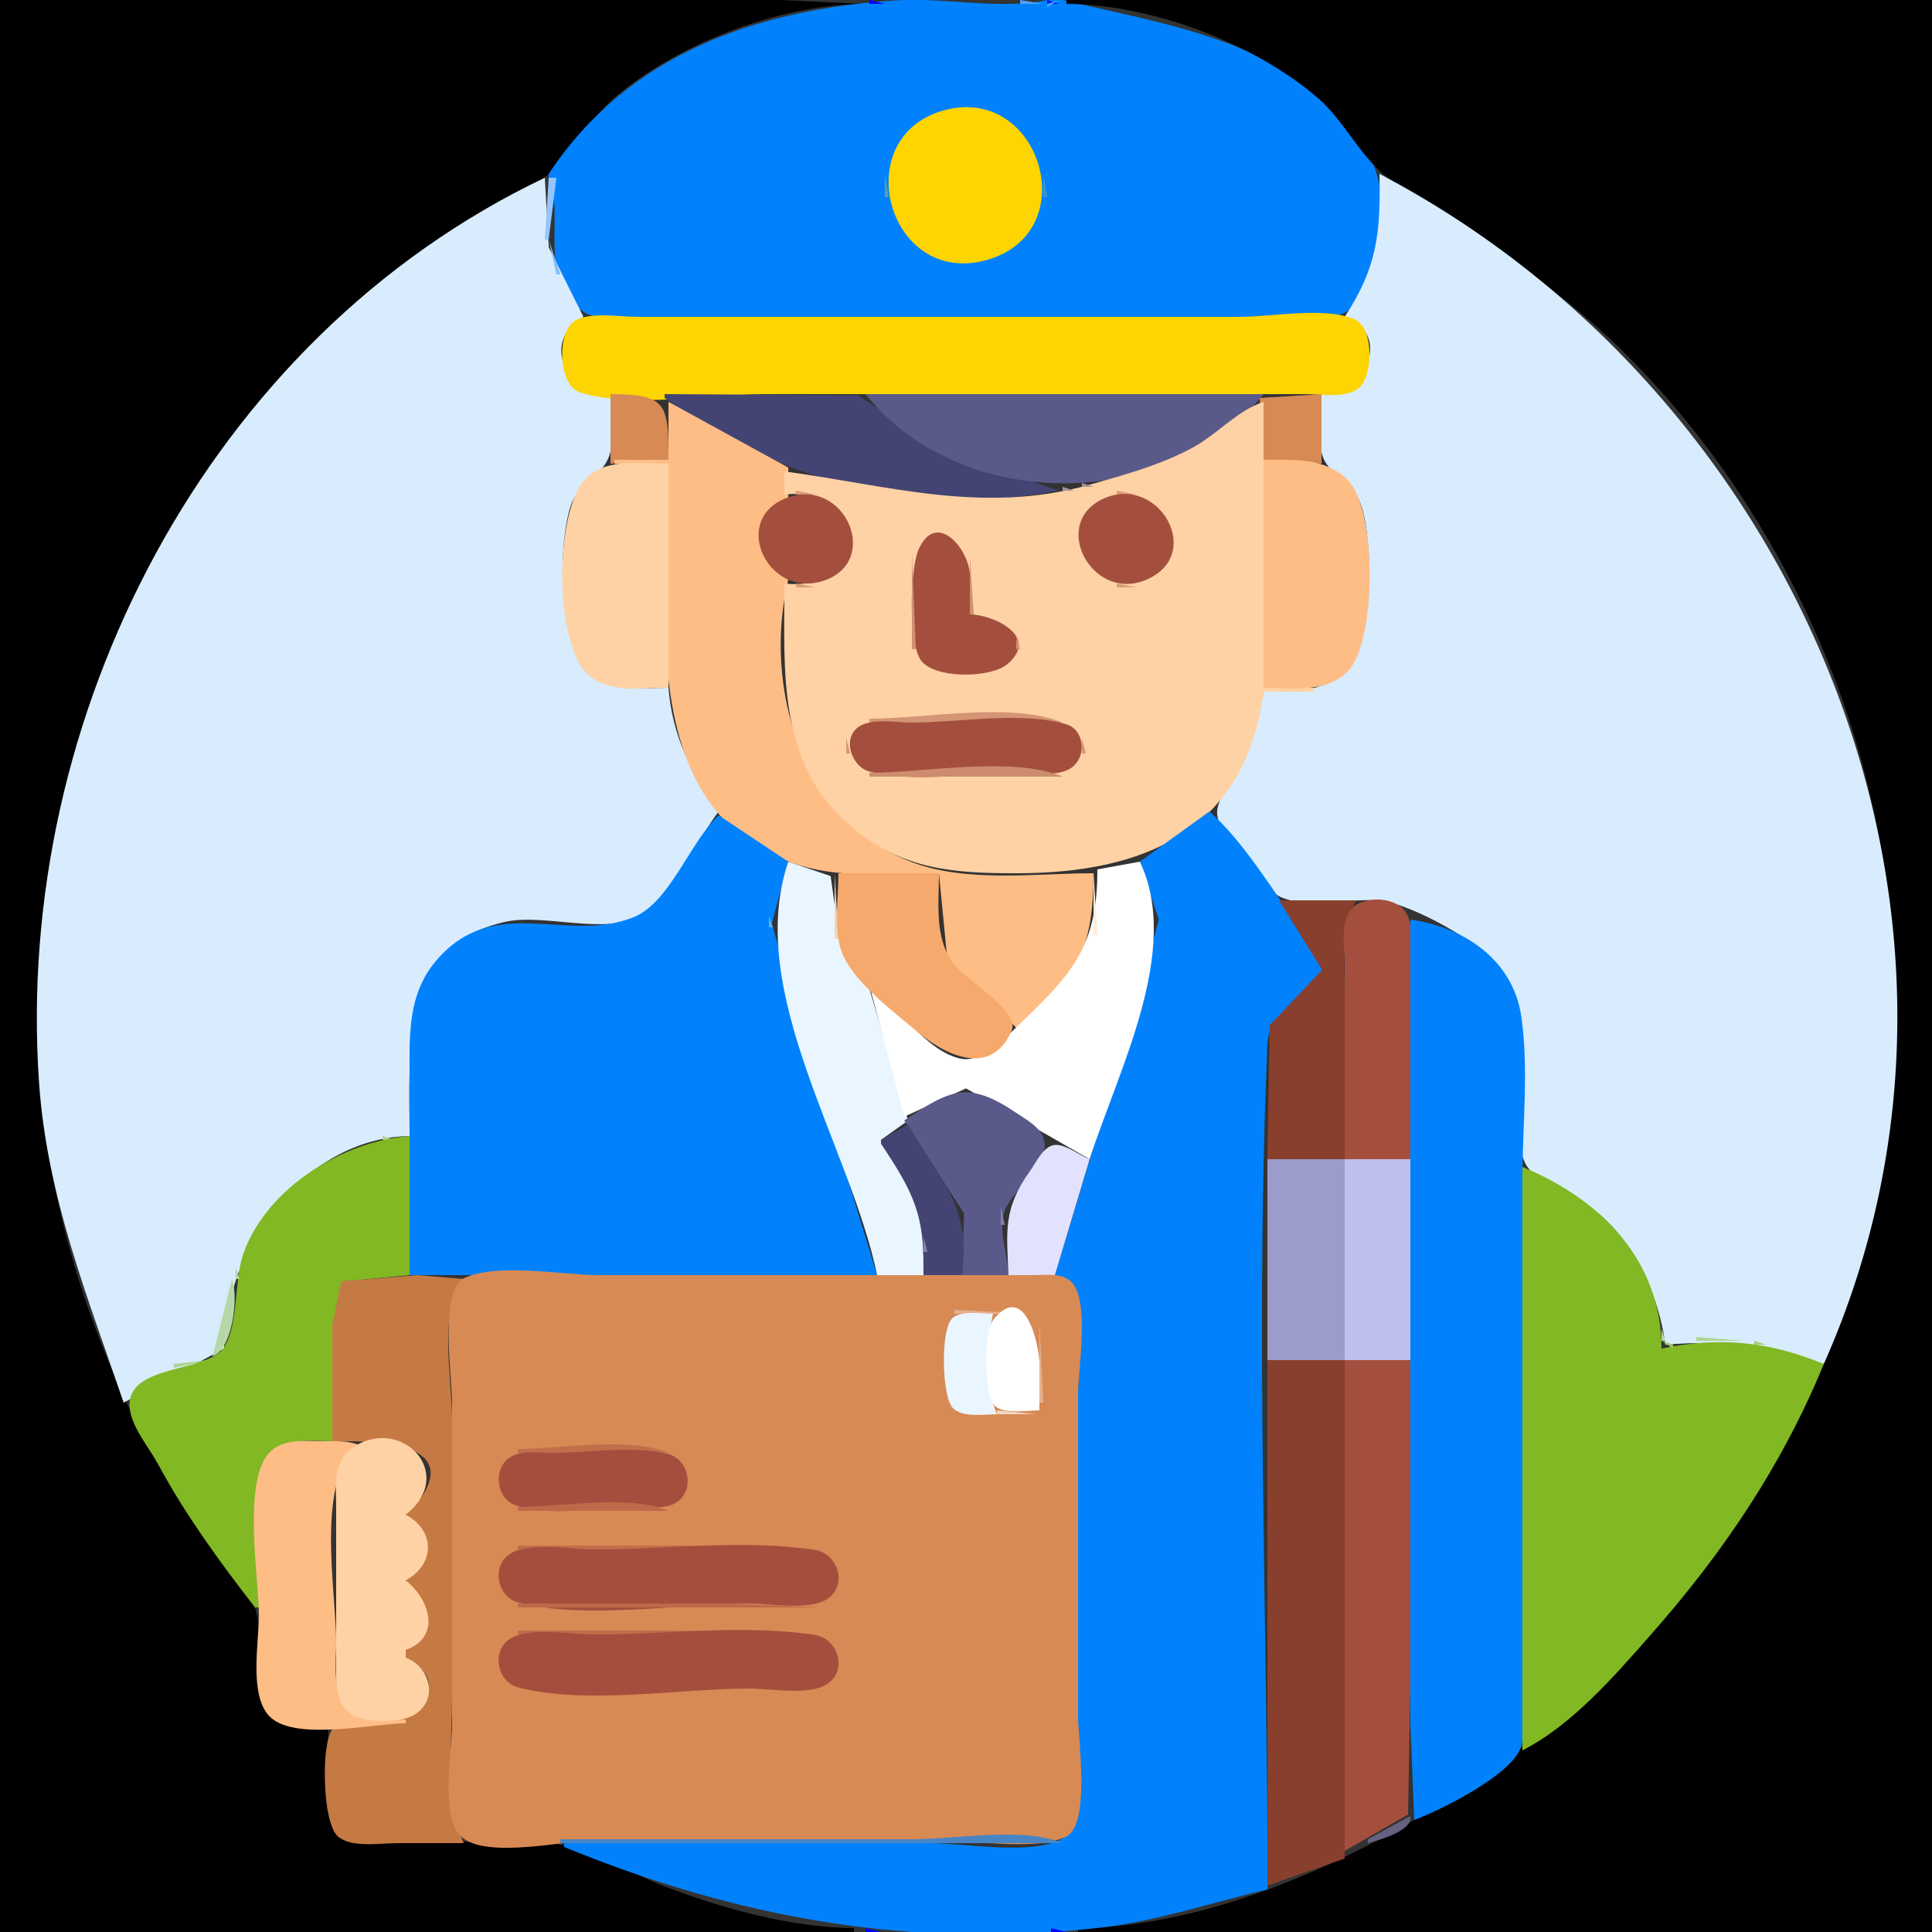 <?xml version="1.0" standalone="yes"?>
<svg width="500" height="500">
<rect width="100%" height="100%" fill="#333333" stroke="none"/>
<path style="fill:#000000; stroke:none;" d="M0 0L0 500L221 500L221 499C204.615 498.864 186.183 493.756 171 487.797C162.429 484.433 152.135 478.002 143 477.105C130.243 475.852 116.82 477 104 477C99.356 477 92.093 478.346 88.148 475.397C81.911 470.734 85 454.003 85 447C81.755 447 78.195 447.39 75.004 446.721C60.585 443.7 70.79 423.101 65.007 414.17C58.954 404.822 51.166 396.653 45.454 387C28.571 358.467 16.521 326.918 12 294C2.022 221.351 26.298 147.062 77.039 94C96.108 74.06 119.173 62.253 140.815 46.035C147.857 40.758 152.048 31.251 159 25.3C175.452 11.219 201.267 1.449 223 1L202 0L157 0L0 0z"/>
<path style="fill:#0182fc; stroke:none;" d="M142 45L142 46C146.395 56.147 138.543 73.078 151.465 80.972C154.775 82.995 160.283 82 164 82L194 82L304 82L335 82C339.333 82 345.145 82.996 348.906 80.397C361.753 71.515 359.786 45.747 351.471 35C332.461 10.428 302.903 6.662 275 0L271 0C258.902 2.631 244.513 -0.713 232 0.089C195.931 2.399 162.61 13.854 142 45z"/>
<path style="fill:#000000; stroke:none;" d="M224 0L225 1L224 0z"/>
<path style="fill:#0000ff; stroke:none;" d="M225 0L225 1L229 1L225 0z"/>
<path style="fill:#4fa2fa; stroke:none;" d="M264 0L264 1L270 1L264 0z"/>
<path style="fill:#0000ff; stroke:none;" d="M271 0L271 1L274 1L271 0z"/>
<path style="fill:#3c9dfc; stroke:none;" d="M274 0L271 1L271 2L274 0z"/>
<path style="fill:#000000; stroke:none;" d="M276 0L276 1C298.049 1.183 324.31 11.015 341 25.3C348.093 31.371 352.575 41.684 360.093 46.651C379.568 59.518 398.766 71.036 416 87.09C448.402 117.273 472.373 159.071 483.105 202C508.633 304.113 463.453 408.367 376 464.858C348.725 482.477 312.101 498.726 279 499L279 500L500 500L500 0L276 0z"/>
<path style="fill:#fed402; stroke:none;" d="M244 28.638C219.334 35.767 229.812 74.058 255 67.387C281.081 60.48 269.305 21.324 244 28.638z"/>
<path style="fill:#90b16e; stroke:none;" d="M257 29L258 30L257 29z"/>
<path style="fill:#76a789; stroke:none;" d="M261 31L262 32L261 31z"/>
<path style="fill:#96b368; stroke:none;" d="M266 36L267 37L266 36z"/>
<path style="fill:#7da781; stroke:none;" d="M232 37L233 38L232 37z"/>
<path style="fill:#5e9da0; stroke:none;" d="M229 45L229 51L230 51L229 45z"/>
<path style="fill:#3f96bf; stroke:none;" d="M270 45L270 51L271 51L270 45z"/>
<path style="fill:#d8ecfe; stroke:none;" d="M357 45C357.31 60.03 356.522 69.061 348 82C360.507 86.498 353.349 101.96 342 102C342 106.911 340.384 115.32 343.028 119.625C345.707 123.987 350.672 125.658 352.347 131C355.434 140.843 355.707 166.375 347.891 173.786C342.022 179.352 334.504 179 327 179C325.712 185.641 324.286 191.91 321.241 198C319.477 201.528 315.225 206.025 314.993 210C314.642 216.013 326.62 230.387 332.004 232.397C339.299 235.119 349.306 232.391 357 233.059C364.176 233.681 379.601 242.054 384.826 247.185C401.384 263.443 386.819 282.961 394.603 300.786C397.024 306.329 409.255 310.267 413.985 314.325C423.571 322.548 429.339 335.664 431 348C447.201 346.677 456.408 348.543 472 353C523.486 237.396 465.665 101.947 357 45z"/>
<path style="fill:#00ffff; stroke:none;" d="M140 46L141 47L140 46z"/>
<path style="fill:#d8ecfe; stroke:none;" d="M141 46C53.72 87.55 3.615 185.458 10.089 280C12.12 309.645 22.585 335.341 32 363L58 349C58.003 323.421 78.405 294.588 106 294C106 272.189 103.272 244.434 131 238.518C140.934 236.398 156.918 242.102 165.7 236.972C173.986 232.132 180.152 217.588 186 210L186 209C178.451 200.143 173.927 189.646 173 178C166.803 178 159.36 179.194 154.04 175.347C144.201 168.233 144.272 141.779 147.653 131C149.392 125.455 155.249 123.558 157.397 118.675C159.376 114.175 158 106.858 158 102C146.844 101.968 139.633 88.636 151 82L142.019 64L141 46z"/>
<path style="fill:#94c6fd; stroke:none;" d="M142 46L141 62L142 62L144 46L142 46z"/>
<path style="fill:#00ffff; stroke:none;" d="M359 46L360 47L359 46M361 47L362 48L361 47z"/>
<path style="fill:#0000ff; stroke:none;" d="M363 48L364 49L363 48z"/>
<path style="fill:#70a38e; stroke:none;" d="M230 55L231 56L230 55z"/>
<path style="fill:#7ba683; stroke:none;" d="M232 59L233 60L232 59z"/>
<path style="fill:#93b26b; stroke:none;" d="M266 60L267 61L266 60z"/>
<path style="fill:#82bdfd; stroke:none;" d="M142 62L144 71L145 71L142 62z"/>
<path style="fill:#7daa82; stroke:none;" d="M264 62L265 63L264 62z"/>
<path style="fill:#72a68d; stroke:none;" d="M261 64L262 65L261 64z"/>
<path style="fill:#8eb070; stroke:none;" d="M257 66L258 67L257 66z"/>
<path style="fill:#87c4fe; stroke:none;" d="M354.333 71.667L354.667 72.333L354.333 71.667z"/>
<path style="fill:#fed402; stroke:none;" d="M149.228 82.742C143.898 85.232 144.34 99.79 150.109 101.566C163.631 105.731 183.83 102 198 102L303 102L338 102C341.993 102 348.39 103.171 351.682 100.397C355.395 97.268 355.583 84.99 350.772 82.742C343.323 79.263 329.166 82 321 82L199 82L165 82C160.385 82 153.5 80.747 149.228 82.742z"/>
<path style="fill:#0000ff; stroke:none;" d="M83 87L84 88L83 87M416 87L417 88L416 87z"/>
<path style="fill:#d88a55; stroke:none;" d="M158 102L158 120L173 119C173 104.792 172.769 102 158 102z"/>
<path style="fill:#444474; stroke:none;" d="M172 102L172 103C202.338 124.793 236.675 133.954 274 127L243 116.11L222 102.303L172 102z"/>
<path style="fill:#5a5a8a; stroke:none;" d="M224 102C248.67 132.863 302.201 132.658 327 102L224 102z"/>
<path style="fill:#d88a55; stroke:none;" d="M326 103L327 119L342 120L342 102L326 103z"/>
<path style="fill:#ffbd86; stroke:none;" d="M173 104L173 119L159 119L159 120L173 120C173 155.107 163.181 210.586 207 223.961C218.427 227.449 231.19 226 243 226L245.14 248L263 266C279.032 254.707 283 244.563 283 226C267.904 226 250.363 228.528 236 223.12C207.337 212.328 197.405 177.7 204 150C194.45 144.214 194.45 134.786 204 129L204 121L173 104z"/>
<path style="fill:#fed2a4; stroke:none;" d="M203 122L203 128C224.987 125.418 224.83 153.564 203 151C203 174.181 201.005 198.198 221.001 214.532C233.996 225.148 246.951 226 263 226C295.74 226 322.312 215.301 327 179L340 179L340 178L327 178L327 104C320.15 106.31 315.268 112.159 309 115.651C300.788 120.226 291.006 122.897 282 125.441C254.455 133.224 230.033 125.643 203 122z"/>
<path style="fill:#00ffff; stroke:none;" d="M66 105L67 106L66 105z"/>
<path style="fill:#ffbd86; stroke:none;" d="M327 119L327 178C334.284 178 343.168 179.525 348.772 173.786C356.368 166.009 356.396 131.838 348.786 124.214C342.892 118.309 334.648 119 327 119z"/>
<path style="fill:#00ffff; stroke:none;" d="M444 119L445 120L444 119z"/>
<path style="fill:#fed2a4; stroke:none;" d="M173 178L173 120C166.14 120 157.648 118.449 152.105 123.344C143.281 131.137 143.311 166.683 152.189 174.606C157.663 179.491 166.226 178 173 178z"/>
<path style="fill:#a79297; stroke:none;" d="M280 125L280 126L283 126L280 125z"/>
<path style="fill:#00ffff; stroke:none;" d="M50 126L51 127L50 126z"/>
<path style="fill:#a89396; stroke:none;" d="M275 126L275 127L278 127L275 126z"/>
<path style="fill:#d99d7a; stroke:none;" d="M206 127L206 128L211 128L206 127z"/>
<path style="fill:#98858d; stroke:none;" d="M227.667 127.333L228.333 127.667L227.667 127.333z"/>
<path style="fill:#d99d7a; stroke:none;" d="M289 127L289 128L294 128L289 127z"/>
<path style="fill:#a44f3e; stroke:none;" d="M204.015 128.703C188.783 133.987 198.461 155.018 212.985 150.347C228.225 145.447 218.774 123.583 204.015 128.703M286.015 128.858C271.26 135.014 282.658 156.401 296.96 149.91C311.662 143.239 299.902 123.064 286.015 128.858z"/>
<path style="fill:#00ffff; stroke:none;" d="M46 132L47 133L46 132M453 132L454 133L453 132z"/>
<path style="fill:#0000ff; stroke:none;" d="M43 137L44 138L43 137z"/>
<path style="fill:#a44f3e; stroke:none;" d="M251 159L250.999 149C250.964 142.226 242.329 131.844 237.742 142.189C235.44 147.381 235.134 165.814 238.179 170.656C241.4 175.778 256.242 175.534 260.566 171.991C269.355 164.79 257.142 159.055 251 159z"/>
<path style="fill:#d09171; stroke:none;" d="M236 143L236 168L237 168L236 143M251 144L251 159L252 159L251 144z"/>
<path style="fill:#d99c7a; stroke:none;" d="M206 151L206 152L211 152L206 151M289 151L289 152L294 152L289 151z"/>
<path style="fill:#d39373; stroke:none;" d="M263 165L263 168L264 168L263 165z"/>
<path style="fill:#d49574; stroke:none;" d="M225 186L225 187L275 187C262.11 181.591 239.049 186 225 186z"/>
<path style="fill:#a44f3e; stroke:none;" d="M222.318 188.028C217.77 191.063 220.391 198.469 225.019 199.682C236.515 202.694 252.108 200 264 200C267.993 200 274.39 201.171 277.682 198.397C281.249 195.391 280.569 188.82 275.941 187.434C264.502 184.006 247.945 187 236 187C232.157 187 225.668 185.792 222.318 188.028z"/>
<path style="fill:#d59675; stroke:none;" d="M219 191L219 195L220 195L219 191z"/>
<path style="fill:#d59776; stroke:none;" d="M280 191L280 195L281 195L280 191z"/>
<path style="fill:#ce8c6e; stroke:none;" d="M225 200L225 201L275 201C262.11 195.591 239.049 200 225 200z"/>
<path style="fill:#54a2fc; stroke:none;" d="M184 213L187 210L184 213z"/>
<path style="fill:#0182fc; stroke:none;" d="M313 210L295 223L299.891 238L291.742 268L273 330C282.881 333.554 279 352.362 279 361L279 446C279 453.176 282.165 470.426 275.772 475.258C268.748 480.565 249.562 477 241 477L146 477L146 478C191.095 496.501 236.132 504.535 285 498.844C299.734 497.128 313.648 492.32 328 489C328 416.238 324.835 342.687 328.019 270.004C328.43 260.638 343.012 259.705 342.573 250.996C342.356 246.686 337.964 242.337 335.579 239C328.811 229.534 321.683 217.713 313 210M186 211C178.575 217.776 173.394 233.623 163.91 237.397C146.576 244.293 128.35 231.217 113.329 248.09C105.356 257.045 106 267.831 106 279L106 330L227 330L205.859 261L199.765 239L204 223L186 211z"/>
<path style="fill:#4e9efc; stroke:none;" d="M180 217L179 220L180 217z"/>
<path style="fill:#eaf6ff; stroke:none;" d="M204 223C192.587 256.735 220.09 296.612 227 330L239 330C239.01 315.447 238.779 307.38 228 296L228 295L235 290L225.062 256.09L217.533 245L214.972 226.738L204 223z"/>
<path style="fill:#ffffff; stroke:none;" d="M284 225C284 243.63 278.55 251.069 265 263.96C261.554 267.238 254.239 274.969 249 274.044C239.748 272.411 232.297 260.14 225 255L234 289L250 281.671L282 300C289.347 277.022 305.889 246.008 295 223L284 225z"/>
<path style="fill:#4a9bfc; stroke:none;" d="M175 224L174 227L175 224z"/>
<path style="fill:#f5d4b8; stroke:none;" d="M216 226L216 243L217 243L216 226z"/>
<path style="fill:#f6a96c; stroke:none;" d="M217 226C217 232.185 215.695 240.092 217.703 245.999C220.336 253.747 230.944 261.509 237 266.7C243.967 272.671 256.339 279.358 261.824 266.715C263.949 261.817 250.013 253.342 247.228 249.996C241.685 243.338 243 234.083 243 226L217 226z"/>
<path style="fill:#ffebda; stroke:none;" d="M283 226L283 242L284 242L283 226z"/>
<path style="fill:#00ffff; stroke:none;" d="M11 229L12 230L11 229z"/>
<path style="fill:#883f2e; stroke:none;" d="M331 233L342.169 250.996L328.603 265.325L328 300L348 300L348 257C348 248.677 346.882 240.485 351 233L331 233z"/>
<path style="fill:#a44f3e; stroke:none;" d="M348 300L365 300L365 258C365 251.803 366.258 244.031 364.682 238.019C363.333 232.87 356.496 231.812 352.059 233.603C346.223 235.96 348 245.004 348 250L348 300z"/>
<path style="fill:#63a9fd; stroke:none;" d="M199 237L199 240L200 240L199 237z"/>
<path style="fill:#0182fc; stroke:none;" d="M365 238L365 397L365 446L366 471C372.746 468.526 391.701 459.161 393.682 451.907C395.381 445.687 394 437.43 394 431L394 388L394 305C394 291.371 395.691 276.484 393.699 263C391.536 248.357 378.788 239.858 365 238z"/>
<path style="fill:#6aacfd; stroke:none;" d="M299.333 242.667L299.667 243.333L299.333 242.667z"/>
<path style="fill:#66aafd; stroke:none;" d="M296.333 252.667L296.667 253.333L296.333 252.667z"/>
<path style="fill:#62a8fd; stroke:none;" d="M293.333 262.667L293.667 263.333L293.333 262.667z"/>
<path style="fill:#5ea5fc; stroke:none;" d="M290.333 271.667L290.667 272.333L290.333 271.667z"/>
<path style="fill:#5a5a8a; stroke:none;" d="M234 290L249.49 314L249 330L261 330C260.898 325.043 258.17 317.944 260.024 313.285C262.303 307.559 270.686 302.709 270.339 296.015C270.138 292.141 265.829 289.904 263 288.001C250.491 279.587 245.975 281.922 234 290z"/>
<path style="fill:#5aa3fc; stroke:none;" d="M287.333 281.667L287.667 282.333L287.333 281.667z"/>
<path style="fill:#0000ff; stroke:none;" d="M489 282L490 283L489 282z"/>
<path style="fill:#444474; stroke:none;" d="M228 295L228 296C236.695 309.032 239.318 314.614 239 330L249 330C251.299 311.813 243.54 305.989 235 291L228 295z"/>
<path style="fill:#56a1fc; stroke:none;" d="M284.333 291.667L284.667 292.333L284.333 291.667z"/>
<path style="fill:#aed494; stroke:none;" d="M99 294L99 295L102 295L99 294z"/>
<path style="fill:#81b823; stroke:none;" d="M66 416L67 416C67 405.798 62.423 381.085 72.044 374.742C75.977 372.149 81.517 373 86 373L86 343L89.148 331.603L106 330L106 294C88.736 295.364 69.426 307.167 63.129 324C60.483 331.072 61.898 342.613 57.972 348.697C53.709 355.303 32.795 352.962 33.539 364.09C33.878 369.173 38.601 374.649 40.971 379C48.259 392.377 56.655 403.982 66 416z"/>
<path style="fill:#9c9cc3; stroke:none;" d="M271.333 294.667L271.667 295.333L271.333 294.667z"/>
<path style="fill:#e2e2ff; stroke:none;" d="M261 330L273 330L282 300C279.368 299.005 275.97 296.186 273.129 296.306C270.087 296.434 268.151 300.871 266.615 303C259.562 312.778 260.509 318.573 261 330z"/>
<path style="fill:#9c9ccc; stroke:none;" d="M328 300L328 352L348 352L348 300L328 300z"/>
<path style="fill:#bfbfef; stroke:none;" d="M348 300L348 352L365 352L365 300L348 300z"/>
<path style="fill:#81b823; stroke:none;" d="M394 302L394 453C406.902 446.413 417.837 433.717 427.285 423C445.946 401.834 461.232 379.246 472 353C457.724 347.144 445.108 345.883 430 349C429.985 326.097 414.158 310.281 394 302z"/>
<path style="fill:#8282ad; stroke:none;" d="M259 312L259 317L260 317L259 312z"/>
<path style="fill:#8282ab; stroke:none;" d="M239 320L239 324L240 324L239 320z"/>
<path style="fill:#5aa8fd; stroke:none;" d="M225.333 323.667L225.667 324.333L225.333 323.667z"/>
<path style="fill:#59a8fd; stroke:none;" d="M274.333 323.667L274.667 324.333L274.333 323.667z"/>
<path style="fill:#b2d59e; stroke:none;" d="M61 328L61 331L62 331L61 328z"/>
<path style="fill:#c57a44; stroke:none;" d="M86 373C93.434 373 118.699 372.149 109.415 386.955C108.245 388.822 106.475 390.377 105 392C112.104 397.594 112.031 403.333 105 409C110.537 415.091 113.935 422.096 105 427L105 429C119.725 437.081 103.683 445.979 94 446C91.58 446.005 87.745 445.435 86.028 447.603C82.902 451.55 83.595 471.992 87.434 475.258C90.933 478.234 97.748 477 102 477L120 477C114.954 465.424 117 451.513 117 439L117 367C117 357.621 113.323 338.126 120 331L108 330L88.318 331.603L86 343L86 373z"/>
<path style="fill:#d88a55; stroke:none;" d="M120.228 330.742C113.553 333.86 117 356.587 117 363L117 446C117 452.985 113.933 469.81 119.148 475.106C125.472 481.529 147.694 476.001 156 476L241 476C250.417 476 267.181 479.27 275.772 475.397C282.347 472.432 279 450.217 279 444L279 361C279 354.463 282.109 336.594 277.258 331.742C274.807 329.292 270.135 330.001 267 330L241 330L155 330C145.577 330 128.797 326.74 120.228 330.742z"/>
<path style="fill:#b6d8a9; stroke:none;" d="M60 331L55 351C60.128 349.298 61.852 335.746 60 331z"/>
<path style="fill:#a3cd79; stroke:none;" d="M428.333 336.667L428.667 337.333L428.333 336.667z"/>
<path style="fill:#e5b18e; stroke:none;" d="M247 339L247 340L267 340L247 339z"/>
<path style="fill:#eaf6ff; stroke:none;" d="M258 366C254.798 358.442 255.112 347.93 257 340C254.073 340 249.051 339.089 246.603 341.028C243.289 343.653 243.711 361.505 246.603 364.397C249.188 366.981 254.677 366 258 366z"/>
<path style="fill:#ffffff; stroke:none;" d="M269 365L269 353C269 348.096 265.246 331.227 257.028 341.603C254.672 344.578 254.538 361.544 257.603 363.972C260.223 366.047 265.855 365 269 365z"/>
<path style="fill:#e5b18d; stroke:none;" d="M269 342L269 363L270 363L269 342z"/>
<path style="fill:#b7d8aa; stroke:none;" d="M430 344L430 347L431 347L430 344z"/>
<path style="fill:#afd497; stroke:none;" d="M439 346L439 347L451 347L439 346z"/>
<path style="fill:#9dc969; stroke:none;" d="M430 347L433 349L433 348L430 347z"/>
<path style="fill:#a6ce81; stroke:none;" d="M435.667 347.333L436.333 347.667L435.667 347.333z"/>
<path style="fill:#a3cd79; stroke:none;" d="M454 347L454 348L457 348L454 347z"/>
<path style="fill:#b3d6a0; stroke:none;" d="M459.667 348.333L460.333 348.667L459.667 348.333z"/>
<path style="fill:#00ffff; stroke:none;" d="M27 351L28 352L27 351z"/>
<path style="fill:#acd290; stroke:none;" d="M45 353L45 354L54 352L45 353z"/>
<path style="fill:#883f2e; stroke:none;" d="M328 352L328 488L348 481L348 352L328 352z"/>
<path style="fill:#a44f3e; stroke:none;" d="M348 352L348 479L364.397 469.61L365 436L365 352L348 352z"/>
<path style="fill:#00ffff; stroke:none;" d="M30 358L31 359L30 358z"/>
<path style="fill:#ffff00; stroke:none;" d="M469 358L470 359L469 358z"/>
<path style="fill:#f2d8c6; stroke:none;" d="M258 365L258 366L268 366L258 365z"/>
<path style="fill:#ffbd86; stroke:none;" d="M105 446L105 445C99.926 445 93.309 446.127 89.653 441.772C85.911 437.314 87 430.389 87 425C87 411.732 81.45 382.607 93 374C90.109 372.787 87.131 373.001 84 373C79.47 372.999 73.896 372.176 70.228 375.434C62.47 382.326 67 408.24 67 418C67 425.098 64.502 438.119 69.434 443.852C75.51 450.915 96.374 446 105 446z"/>
<path style="fill:#fed2a4; stroke:none;" d="M105 429L105 427C114.357 423.635 111.185 413.87 105 409C112.642 404.806 112.689 396.122 105 392C118.56 381.322 103.605 366.048 91.109 374.742C86.098 378.228 87 384.669 87 390L87 429C87 434.216 86.222 441.761 92.105 444.258C95.912 445.873 104.465 445.929 107.852 443.397C113.646 439.065 110.852 431.105 105 429z"/>
<path style="fill:#c06f4a; stroke:none;" d="M134 375L134 376L173 376C162.726 371.689 145.172 375 134 375z"/>
<path style="fill:#a44f3e; stroke:none;" d="M132.148 377.028C127.624 379.706 128.222 387.443 133.059 389.397C141.452 392.786 155.972 390.001 165 390C168.333 390 172.927 390.718 175.682 388.397C179.805 384.923 178.049 377.646 172.981 376.318C164.081 373.986 152.196 376 143 376C139.681 376 135.132 375.261 132.148 377.028z"/>
<path style="fill:#00ff00; stroke:none;" d="M42 381L43 382L42 381M455 385L456 386L455 385M45 387L46 388L45 387M454 387L455 388L454 387z"/>
<path style="fill:#bc6a49; stroke:none;" d="M134 390L134 391L173 391C162.726 386.689 145.172 390 134 390z"/>
<path style="fill:#00ff00; stroke:none;" d="M452 390L453 391L452 390z"/>
<path style="fill:#c06f4a; stroke:none;" d="M134 400L134 401L212 401L188 400L134 400z"/>
<path style="fill:#a44f3e; stroke:none;" d="M132.148 402.028C127.115 405.008 128.558 413.251 134.019 414.682C151.567 419.28 175.818 415 194 415C199.377 415 210.329 417.065 214.682 413.397C219.331 409.48 216.541 402.027 210.995 401.148C192.945 398.287 172.293 401 154 401C148.097 401 137.351 398.947 132.148 402.028z"/>
<path style="fill:#00ff00; stroke:none;" d="M444 402L445 403L444 402M59 407L60 408L59 407M437 411L438 412L437 411M436 412L437 413L436 412M64 413L65 414L64 413z"/>
<path style="fill:#bc6a49; stroke:none;" d="M134 415L134 416L212 416L188 415L134 415z"/>
<path style="fill:#c06f4a; stroke:none;" d="M134 422L134 423L212 423L188 422L134 422z"/>
<path style="fill:#a44f3e; stroke:none;" d="M132.148 424.028C127.115 427.008 128.558 435.251 134.019 436.682C151.567 441.28 175.818 437 194 437C199.377 437 210.329 439.065 214.682 435.397C219.331 431.48 216.541 424.027 210.995 423.148C192.945 420.287 172.293 423 154 423C148.097 423 137.351 420.947 132.148 424.028z"/>
<path style="fill:#ffff00; stroke:none;" d="M426 423L427 424L426 423M67 441L68 442L67 441z"/>
<path style="fill:#ff0000; stroke:none;" d="M69 444L70 445L69 444z"/>
<path style="fill:#656280; stroke:none;" d="M365 470L354 476L354 477C357.105 476.166 365.671 473.788 365 470z"/>
<path style="fill:#aa0000; stroke:none;" d="M85 473L86 474L85 473z"/>
<path style="fill:#ffff00; stroke:none;" d="M88 476L89 477L88 476z"/>
<path style="fill:#4985c4; stroke:none;" d="M145 476L145 477L275 477C264.734 472.692 247.158 476 236 476L145 476z"/>
<path style="fill:#556d92; stroke:none;" d="M352.667 477.333L353.333 477.667L352.667 477.333z"/>
<path style="fill:#496d92; stroke:none;" d="M350.667 478.333L351.333 478.667L350.667 478.333z"/>
<path style="fill:#5555aa; stroke:none;" d="M348.667 479.333L349.333 479.667L348.667 479.333z"/>
<path style="fill:#0000ff; stroke:none;" d="M330 487L331 488L330 487z"/>
<path style="fill:#00ffff; stroke:none;" d="M222.667 499.333L223.333 499.667L222.667 499.333z"/>
<path style="fill:#0000ff; stroke:none;" d="M224 499L224 500L228 500L224 499M272 499L272 500L276 500L272 499z"/>
<path style="fill:#00ffff; stroke:none;" d="M276.667 499.333L277.333 499.667L276.667 499.333z"/>
</svg>
